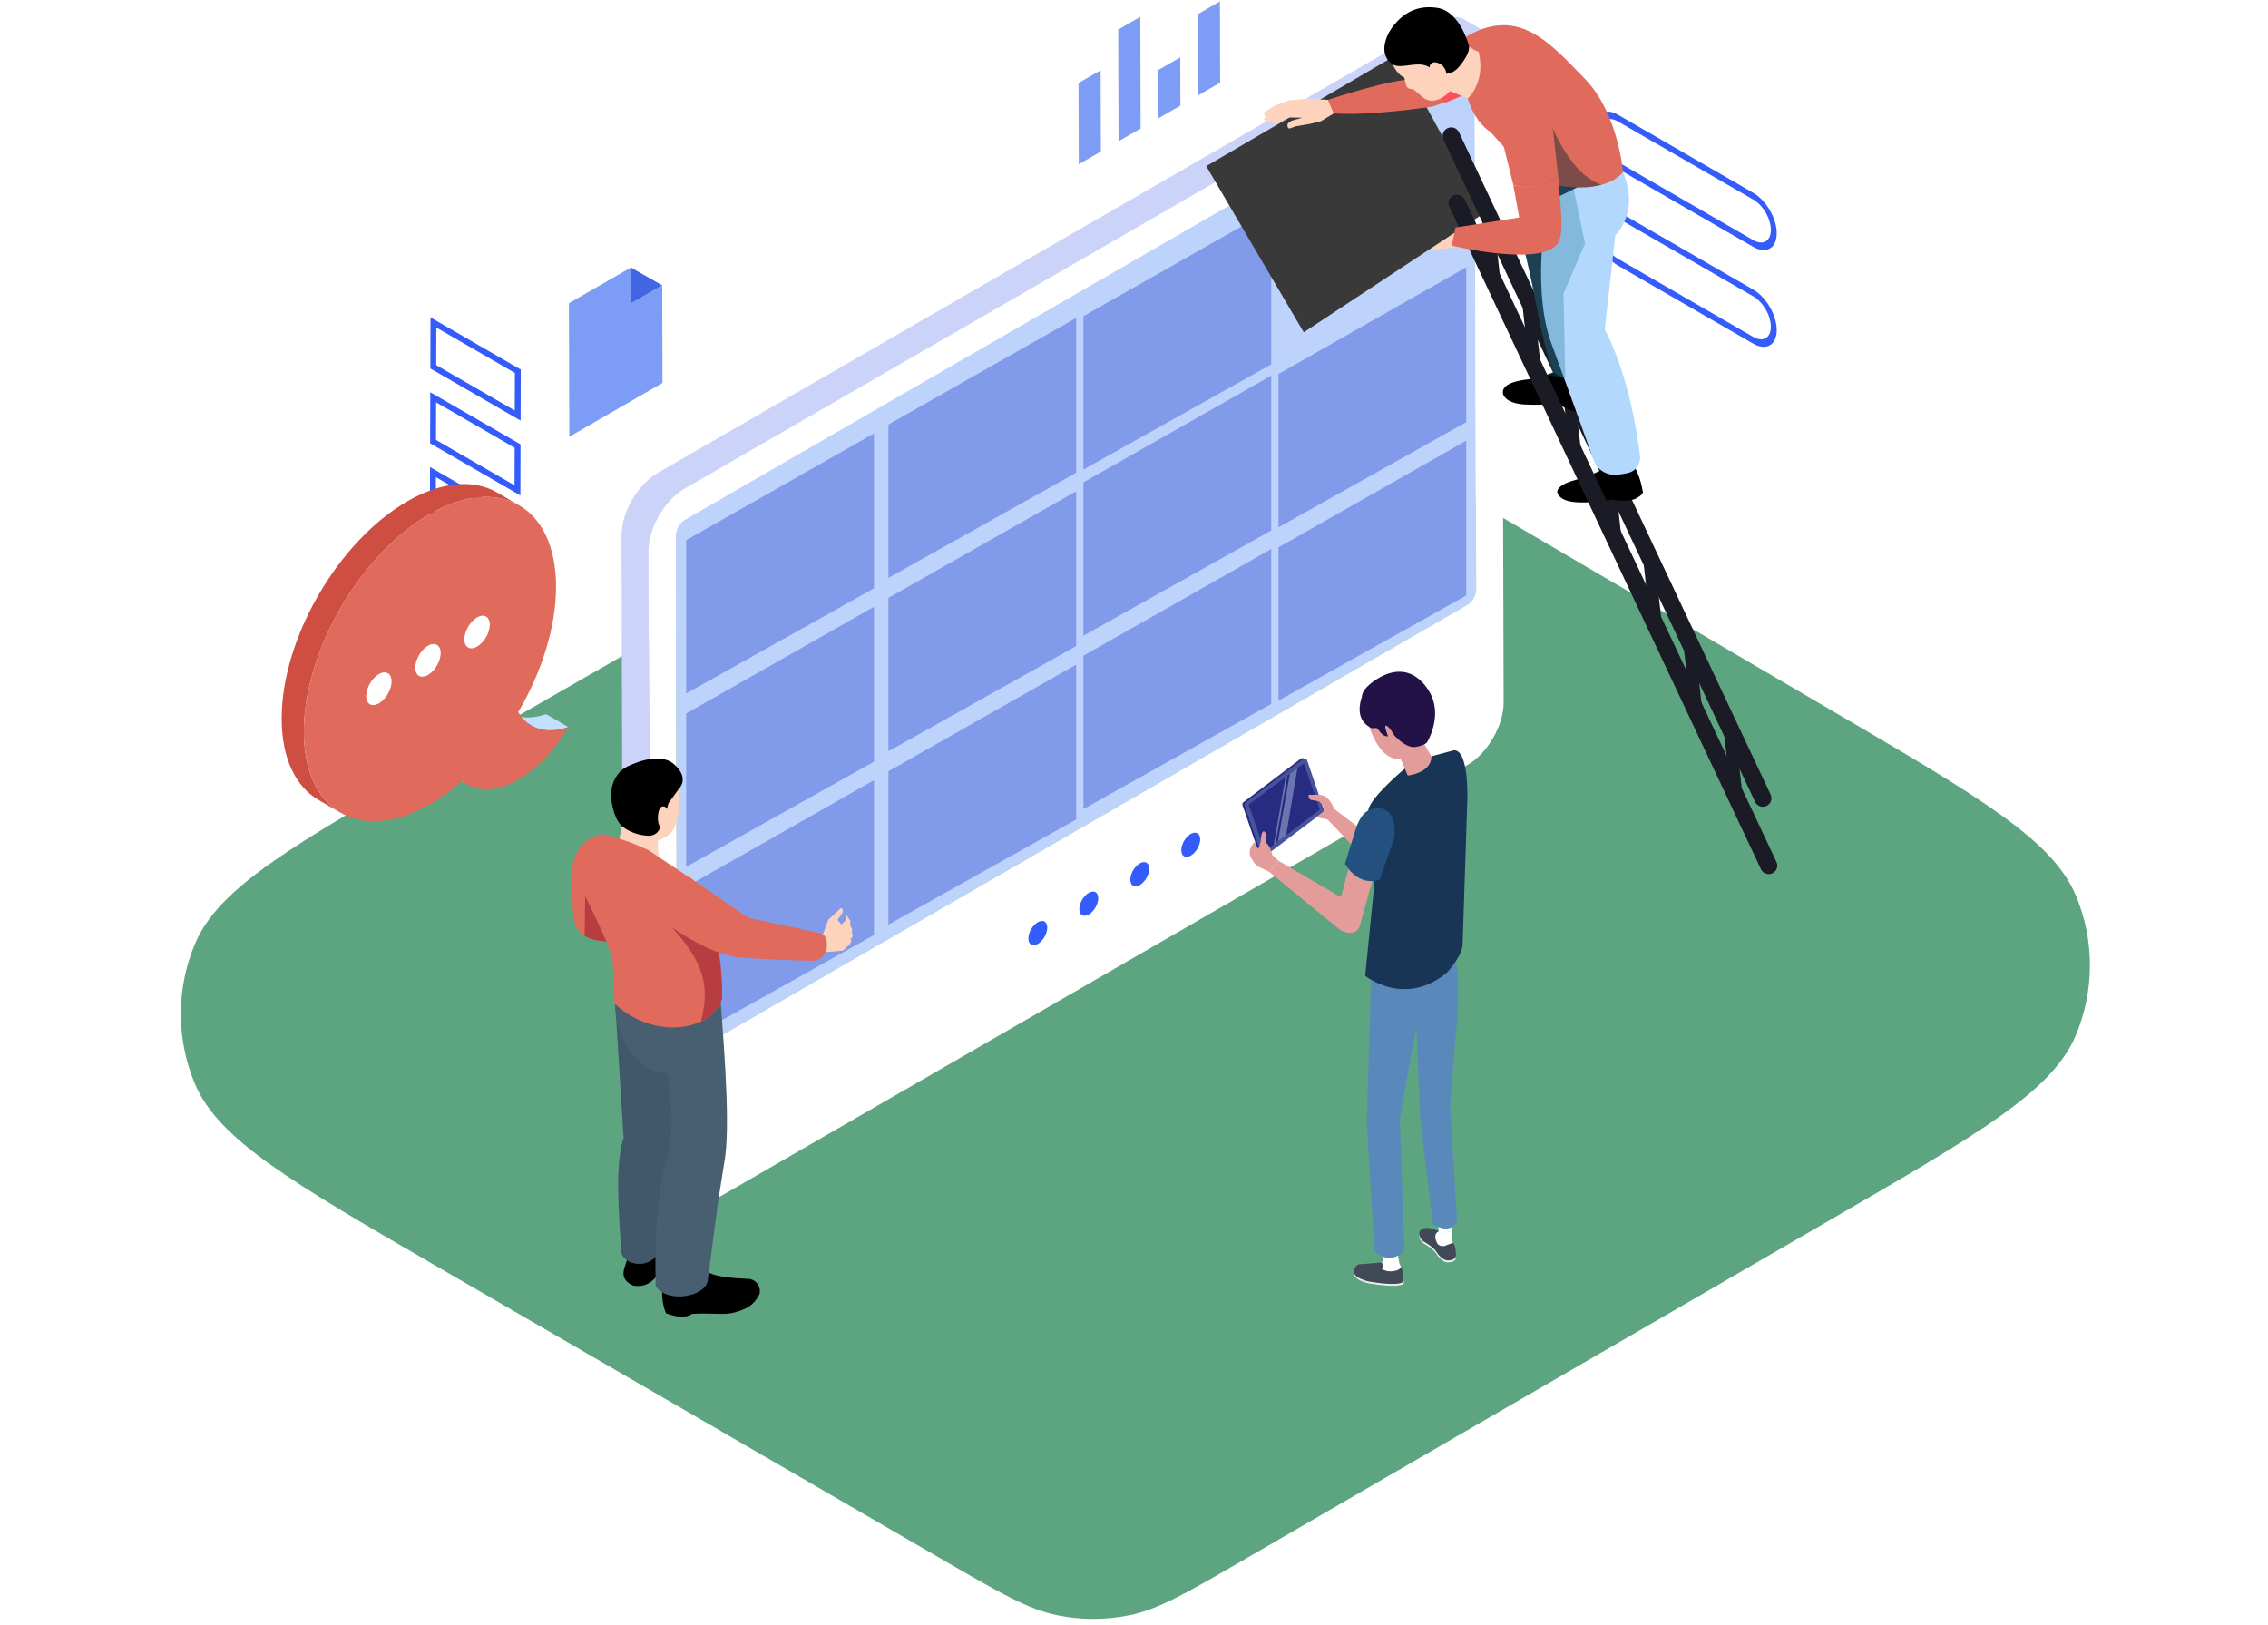 <svg width="314" height="225" viewBox="0 0 314 225" fill="none" xmlns="http://www.w3.org/2000/svg">
<g filter="url(#filter0_d_2_1158)">
<path d="M60.903 100.302L143.876 52.689C151.45 48.343 155.236 46.17 159.267 45.373C162.543 44.726 165.915 44.741 169.185 45.419C173.209 46.252 176.976 48.459 184.509 52.873L254.036 93.614C274.155 105.402 284.214 111.297 287.431 119.033C290.001 125.215 289.984 132.169 287.384 138.339C284.131 146.06 274.043 151.906 253.868 163.598L253.868 163.598L171.675 211.23L171.675 211.23C164.123 215.606 160.348 217.794 156.322 218.608C153.05 219.27 149.679 219.269 146.407 218.607C142.381 217.792 138.606 215.604 131.055 211.226L60.748 170.467C40.394 158.667 30.217 152.767 26.971 145.001C24.378 138.797 24.393 131.81 27.014 125.618C30.294 117.866 40.497 112.012 60.903 100.302L60.903 100.302Z" fill="#5DA481"/>
</g>
<path d="M94.782 71.961C94.095 72.358 93.534 73.328 93.537 74.119L93.74 145.452C93.74 146.246 94.305 146.567 94.993 146.17L203.126 83.737C203.814 83.339 204.375 82.369 204.371 81.575L204.169 10.242C204.169 9.451 203.604 9.13 202.912 9.528L94.782 71.961Z" fill="#BED3FC"/>
<path d="M202.901 5.211C205.666 3.615 207.912 4.898 207.923 8.072L208.176 97.239C208.183 100.417 205.949 104.287 203.187 105.883L95.057 168.316C92.292 169.913 90.042 168.633 90.035 165.455L89.783 76.288C89.775 73.11 92.01 69.241 94.775 67.644L202.901 5.211ZM93.74 145.452C93.74 146.246 94.305 146.567 94.993 146.17L203.126 83.737C203.814 83.34 204.375 82.369 204.371 81.575L204.169 10.242C204.169 9.451 203.604 9.13 202.912 9.528L94.782 71.961C94.095 72.358 93.534 73.328 93.537 74.119L93.74 145.452Z" fill="white"/>
<path d="M91.043 65.475L199.173 3.042C200.563 2.24 201.824 2.163 202.733 2.694C203.978 3.416 205.219 4.138 206.464 4.864C205.555 4.337 204.295 4.409 202.901 5.211L94.771 67.644C92.006 69.241 89.771 73.11 89.779 76.288L90.031 165.455C90.035 167.033 90.593 168.144 91.49 168.668C90.249 167.946 89.004 167.224 87.758 166.498C86.861 165.975 86.303 164.867 86.299 163.289L86.047 74.123C86.04 70.945 88.274 67.075 91.039 65.479L91.043 65.475Z" fill="#CBD3F9"/>
<path d="M143.68 127.667C142.958 128.084 142.377 129.092 142.377 129.921C142.377 130.754 142.969 131.082 143.687 130.67C144.409 130.253 144.993 129.245 144.993 128.412C144.993 127.579 144.405 127.251 143.68 127.667" fill="#345CFA"/>
<path d="M150.734 123.595C150.016 124.012 149.432 125.016 149.432 125.849C149.432 126.682 150.02 127.01 150.742 126.598C151.464 126.178 152.048 125.173 152.048 124.34C152.048 123.508 151.46 123.179 150.734 123.595" fill="#345CFA"/>
<path d="M157.796 119.516C157.071 119.936 156.49 120.941 156.49 121.773C156.49 122.602 157.078 122.934 157.804 122.518C158.526 122.102 159.107 121.093 159.107 120.265C159.107 119.432 158.514 119.103 157.796 119.516" fill="#345CFA"/>
<path d="M164.855 115.44C164.133 115.857 163.549 116.865 163.549 117.698C163.549 118.527 164.137 118.859 164.862 118.443C165.584 118.026 166.169 117.018 166.165 116.189C166.165 115.36 165.577 115.028 164.855 115.444" fill="#345CFA"/>
<path d="M60.395 50.544L60.411 45.341L71.285 51.621L71.27 56.823L60.395 50.544ZM72.099 51.155L59.601 43.935L59.582 51.01L72.079 58.225L72.099 51.151" fill="#345CFA"/>
<path d="M60.365 60.903L60.38 55.7L71.254 61.98L71.239 67.182L60.365 60.903M72.068 61.51L59.571 54.295L59.551 61.369L72.049 68.584L72.068 61.51" fill="#345CFA"/>
<path d="M60.338 71.262L60.353 66.059L71.228 72.339L71.212 77.541L60.338 71.262M72.041 71.873L59.54 64.654L59.521 71.728L72.018 78.943L72.037 71.869" fill="#345CFA"/>
<path d="M223.992 35.819C222.648 35.043 221.555 33.156 221.563 31.609C221.571 30.062 222.663 29.436 224.011 30.215L242.746 41.033C244.09 41.808 245.183 43.699 245.175 45.242C245.167 46.785 244.071 47.408 242.727 46.632L223.992 35.815M242.746 40.097L224.011 29.279C222.22 28.244 220.757 29.077 220.749 31.14C220.742 33.202 222.197 35.715 223.988 36.751L242.723 47.568C244.514 48.603 245.977 47.77 245.985 45.708C245.992 43.645 244.537 41.132 242.746 40.097Z" fill="#345CFA"/>
<path d="M223.992 22.415C222.648 21.64 221.555 19.749 221.563 18.206C221.571 16.663 222.663 16.036 224.011 16.816L242.746 27.633C244.09 28.408 245.183 30.295 245.175 31.842C245.167 33.389 244.071 34.012 242.727 33.236L223.992 22.419M242.746 26.701L224.011 15.884C222.22 14.848 220.757 15.681 220.749 17.744C220.742 19.806 222.197 22.32 223.988 23.355L242.723 34.172C244.514 35.207 245.977 34.375 245.985 32.312C245.992 30.25 244.537 27.736 242.746 26.701Z" fill="#345CFA"/>
<path d="M87.342 37.026L78.767 41.976L78.817 60.463L91.719 53.011L91.681 39.501L87.353 41.999L87.342 37.026Z" fill="#7D9CF5"/>
<path d="M87.342 37.026L87.353 41.999L91.681 39.501L87.342 37.026Z" fill="#4265E3"/>
<path d="M165.836 1.957L168.896 0.192L168.926 11.438L165.867 13.202L165.836 1.957Z" fill="#7D9CF5"/>
<path d="M160.348 9.703L163.403 7.939L163.423 14.616L160.367 16.38L160.348 9.703Z" fill="#7D9CF5"/>
<path d="M154.817 4.096L157.873 2.331L157.919 17.793L154.859 19.558L154.817 4.096Z" fill="#7D9CF5"/>
<path d="M149.321 11.491L152.38 9.726L152.415 20.971L149.355 22.736L149.321 11.491Z" fill="#7D9CF5"/>
<path d="M95 74.769L121 60V81.438L95 96V74.769Z" fill="#819BEA"/>
<path d="M95 98.769L121 84V105.438L95 120V98.769Z" fill="#819BEA"/>
<path d="M123 82.769L149 68V89.438L123 104V82.769Z" fill="#819BEA"/>
<path d="M150 66.769L176 52V73.438L150 88V66.769Z" fill="#819BEA"/>
<path d="M177 51.769L203 37V58.438L177 73V51.769Z" fill="#819BEA"/>
<path d="M123 106.769L149 92V113.438L123 128V106.769Z" fill="#819BEA"/>
<path d="M150 90.769L176 76V97.438L150 112V90.769Z" fill="#819BEA"/>
<path d="M177 75.769L203 61V82.438L177 97V75.769Z" fill="#819BEA"/>
<path d="M123 58.769L149 44V65.438L123 80V58.769Z" fill="#819BEA"/>
<path d="M150 43.769L176 29V50.438L150 65V43.769Z" fill="#819BEA"/>
<path d="M95 122.769L121 108V129.438L95 144V122.769Z" fill="#819BEA"/>
<path d="M203.84 33.03L202.586 33.853L200.395 34.404L197.213 34.68L195.749 34.075L195.44 33.299L194.98 32.939L194.819 32.537L195.007 30.799C195.03 30.62 195.139 30.466 195.309 30.398L195.471 30.333L195.492 30.062C195.499 29.932 195.594 29.826 195.721 29.801L195.815 29.78C195.862 29.77 195.918 29.782 195.955 29.809C195.995 29.845 196.02 29.886 196.022 29.935L196.035 30.16L196.182 30.228C196.414 30.339 196.534 30.597 196.477 30.84L196.375 31.314L196.816 31.732L199.005 31.326L201.5 31.432L204.5 31.432L203.823 33.029L203.84 33.03Z" fill="#FDD3BD"/>
<path d="M167 23L193.5 7.5L205.5 29.5L180.5 46L167 23Z" fill="#393939"/>
<g clip-path="url(#clip0_2_1158)">
<path d="M201.002 170.377C201.002 170.377 200.933 171.334 201.156 172.069L200.477 173.026L199.036 172.483L198.485 171.829L198.739 171.026L201.002 170.377V170.377Z" fill="white"/>
<path d="M198.204 170.643C198.204 170.643 197.785 169.919 196.815 170.43C196.815 170.43 196.068 170.957 196.831 171.893C196.926 172.01 197.043 172.106 197.175 172.18C197.578 172.409 198.58 173.021 198.956 173.691C198.999 173.765 199.041 173.84 199.099 173.904C199.327 174.175 199.958 174.845 200.562 174.755C200.562 174.755 201.585 174.749 201.585 174.047C201.585 174.047 201.601 172.733 201.161 172.34C201.161 172.34 200.721 172.457 200.038 172.749C200.038 172.749 199.386 172.909 199.041 172.478L198.214 170.637L198.204 170.643Z" fill="#ECECEC"/>
<path d="M199.205 170.451C199.205 170.451 197.785 169.643 196.815 170.154C196.815 170.154 196.068 170.68 196.831 171.616C196.926 171.733 197.043 171.829 197.175 171.904C197.578 172.132 198.58 172.744 198.956 173.414C198.999 173.489 199.041 173.563 199.099 173.627C199.327 173.898 199.958 174.569 200.562 174.478C200.562 174.478 201.585 174.473 201.585 173.771C201.585 173.771 201.601 172.457 201.161 172.063C201.161 172.063 200.721 172.18 200.038 172.473C200.038 172.473 199.386 172.632 199.041 172.202C199.041 172.202 198.628 171.584 198.744 171.021L199.211 170.446L199.205 170.451Z" fill="#414957"/>
<path d="M201.002 170.377L200.97 169.052C200.387 169.265 199.751 169.308 199.073 169.238C199.073 169.238 199.168 170.02 199.2 170.451C199.2 170.451 198.707 170.664 198.718 171.148L200.997 170.377H201.002Z" fill="white"/>
<path d="M194.038 175.771L194.011 175.505L193.969 175.404L193.757 174.904C193.63 174.59 193.566 173.686 193.566 173.686L193.545 172.207C193.545 172.207 191.971 172.776 191.266 172.377L191.425 174.154C191.494 174.494 191.393 174.675 191.292 174.76C191.208 174.835 191.123 174.845 191.123 174.845L190.974 175.117L190.609 175.797L190.821 176L191.409 176.569L192.861 176.877L194.101 176.383L194.038 175.766V175.771Z" fill="white"/>
<path d="M189.845 135.066L189.649 141.583L189.231 155.349L190.291 173.154C190.291 173.154 192.225 175.361 194.425 173.154L193.81 154.817L196.089 142.029L196.624 154.727L198.384 169.446C198.384 169.446 200.758 171.122 201.723 169.004L200.758 153.051L201.723 141.146C201.723 141.146 202.338 133.736 201.018 131.353L189.856 135.061L189.845 135.066Z" fill="#5988BA"/>
<path d="M194.494 106.394C194.494 106.394 189.665 110.432 189.448 112.129L190.211 123.034L189.008 135.093C189.008 135.093 194.525 139.535 200.366 134.598C200.366 134.598 202.55 132.188 202.497 130.71L203.154 110.544C203.154 110.544 203.371 103.804 201.299 103.857L197.425 104.9L194.499 106.4L194.494 106.394Z" fill="#183555"/>
<path d="M189.337 99.793C189.337 99.793 190.646 105.384 193.921 105.054L194.902 107.357C194.902 107.357 198.177 107.027 198.177 104.724L196.868 102.421L195.23 96.5H190.969L189.331 97.484L189.003 98.798L189.331 99.782L189.337 99.793Z" fill="#E49C9A"/>
<path d="M188.542 96.505C188.542 96.505 187.614 98.862 189.008 100.176C190.402 101.49 190.291 100.203 190.921 101.133C191.552 102.064 192.177 101.926 192.177 101.926C192.177 101.926 191.494 100.282 191.934 100.447C192.368 100.612 193.025 101.788 193.025 101.788C193.025 101.788 194.637 103.623 195.972 103.405C197.308 103.187 197.584 102.745 197.584 102.745C197.584 102.745 199.603 99.458 198.182 96.303C198.182 96.303 195.972 91.069 191.059 93.755C191.059 93.755 188.547 95.069 188.547 96.495L188.542 96.505Z" fill="#231248"/>
<path d="M186.877 119.565L185.648 124.209L177.009 119.156L175.699 120.677L185.489 128.694C185.489 128.694 187.291 129.885 188.192 128.406L190.238 121.049L186.877 119.571V119.565Z" fill="#E49C9A"/>
<path d="M187.503 176.271V176.319C187.497 176.542 187.593 176.728 187.757 176.883C188.361 177.462 189.58 177.67 189.58 177.67C194.616 178.494 194.377 177.51 194.377 177.51C194.377 177.282 194.361 177.074 194.335 176.877C194.245 176.212 194.033 175.766 194.033 175.766C193.974 176.542 192.999 176.675 192.999 176.675C192.177 176.819 191.478 176.234 191.229 175.984C191.16 175.92 191.128 175.877 191.128 175.877L191.144 175.106L190.969 175.117L188.531 175.25C187.582 175.207 187.503 176.058 187.503 176.271V176.271Z" fill="#ECECEC"/>
<path d="M187.476 176.058C187.476 176.132 187.482 176.207 187.503 176.276C187.561 176.468 187.709 176.627 187.9 176.76C188.568 177.228 189.554 177.409 189.554 177.409C194.589 178.234 194.351 177.25 194.351 177.25C194.351 177.122 194.351 177 194.335 176.877C194.271 176.031 193.99 175.329 193.99 175.329C193.985 175.356 193.974 175.382 193.964 175.409C193.762 175.893 192.914 175.957 192.914 175.957C192.707 175.989 192.517 175.999 192.347 175.989C191.674 175.946 191.303 175.627 191.303 175.627C191.605 175.377 191.515 175.031 191.287 174.765L188.51 174.994C187.429 174.946 187.476 176.058 187.476 176.058V176.058Z" fill="#414957"/>
<path d="M182.849 112.384L182.727 112.474L174.91 118.379C174.719 118.528 174.438 118.448 174.348 118.219L172.021 111.458C171.968 111.309 172.021 111.139 172.148 111.049L180.109 105.017C180.305 104.868 180.591 104.958 180.676 105.192L182.945 111.879L182.977 111.969C183.03 112.118 182.977 112.288 182.849 112.379V112.384Z" fill="#252C82"/>
<path d="M183.019 111.304C182.86 111.113 182.643 110.937 182.643 110.937C182.643 110.937 181.991 110.815 181.535 110.73C181.084 110.645 181.19 110.028 181.19 110.028H182.59L183.024 111.304H183.019Z" fill="#51569B"/>
<path d="M183.146 112.453L183.024 112.544L182.261 113.124L175.207 118.454C175.016 118.603 174.735 118.523 174.645 118.294L172.318 111.528C172.265 111.379 172.318 111.214 172.445 111.118L180.406 105.086C180.602 104.937 180.888 105.027 180.973 105.261L182.59 110.028H181.19C181.19 110.028 181.09 110.645 181.535 110.73C181.991 110.815 182.643 110.937 182.643 110.937C182.643 110.937 182.86 111.113 183.019 111.304L183.167 111.735L183.242 111.953L183.273 112.044C183.326 112.193 183.273 112.363 183.146 112.453V112.453Z" fill="#49529D"/>
<path d="M180.523 105.676L172.864 111.379L175.127 117.863L182.722 112.065L180.523 105.676Z" fill="#252C82"/>
<path d="M177.009 119.156L176.15 118.374C176.15 118.374 176.012 117.358 175.275 116.618C175.275 116.618 175.387 115.086 174.973 115.086C174.56 115.086 174.565 116.4 174.565 116.4L174.332 117.241C174.274 117.459 174.083 117.491 174.019 117.278L173.754 116.512C173.754 116.512 173.034 117.113 173.007 117.991C172.981 118.869 174.072 119.911 174.072 119.911L175.694 120.677L177.003 119.156H177.009Z" fill="#E49C9A"/>
<path d="M188.028 114.491L187.455 117.305C187.455 117.305 183.83 113.4 183.708 113.4C183.634 113.416 182.738 113.225 182.261 113.124L183.024 112.544L183.146 112.453C183.273 112.358 183.321 112.193 183.273 112.044L183.242 111.953L183.167 111.74C183.247 111.629 183.151 111.459 183.019 111.304C182.86 111.113 182.643 110.937 182.643 110.937C182.643 110.937 181.991 110.815 181.535 110.73C181.084 110.645 181.19 110.028 181.19 110.028H182.643C184.095 110.028 184.688 111.948 184.688 111.948L188.028 114.491V114.491Z" fill="#E49C9A"/>
<path d="M191.409 111.964L191.075 111.916C190.216 111.788 189.326 112.081 188.754 112.741C188.346 113.209 187.943 113.916 187.635 114.98L186.215 119.555C186.215 119.555 187.55 122.188 190.148 121.964C190.529 121.954 190.996 121.8 190.996 121.8L192.988 116.156C192.988 116.156 193.699 112.618 191.404 111.964H191.409Z" fill="#24507F"/>
<path d="M178.577 107.123L176.929 116.486L178.063 115.624L179.627 106.341L178.577 107.123Z" fill="#6D75B1"/>
<path d="M178.238 107.373L176.611 116.736L176.351 116.932L177.979 107.57L178.238 107.373Z" fill="#6D75B1"/>
</g>
<path d="M111.344 129.606L113.961 129.271L114.681 127.315L116.252 125.854C116.557 125.475 116.87 126.014 116.557 126.486L115.954 127.322L116.506 127.999L117.146 127.315V126.632L117.721 127.432V128.144L117.961 128.559V129.184L118.077 129.598L117.764 129.998L117.881 130.311L117.612 130.74L116.703 131.598L114.441 131.787L112.136 132.013L111.351 129.598L111.344 129.606Z" fill="#FDD3BD"/>
<path d="M79 122.567L79.415 127.032C79.596 128.282 80.178 129.06 80.942 129.547C82.243 130.376 84.083 130.355 85.413 130.398C85.799 130.405 86.141 130.427 86.417 130.464L86.824 125.381L83.181 115.521C80.316 116.117 79.036 118.531 79 122.567Z" fill="#E06A5B"/>
<g style="mix-blend-mode:multiply">
<path d="M80.941 129.547C82.243 130.376 84.083 130.355 85.413 130.398V127.526L81.036 122.8L80.941 129.555V129.547Z" fill="#B83D41"/>
</g>
<path d="M92.125 169.039C94.248 169.482 94.59 171.133 93.783 172.565L91.391 175.947C90.496 177.503 89.289 178.237 87.711 177.975C86.293 177.394 86.104 176.456 86.497 175.358L87.086 173.554L88.002 168.668L92.118 169.039H92.125Z" fill="black"/>
<path d="M86.017 173.395C86.679 175.641 91.027 175.561 91.311 172.558L92.496 163.956L92.743 160.451L95.143 152.176L95.666 148.104L93.972 137.648L85.072 137.241C85.072 137.241 86.315 156.837 86.322 157.557C85.079 161.491 85.733 168.261 86.017 173.402V173.395Z" fill="#475F70"/>
<g style="mix-blend-mode:multiply" opacity="0.3">
<path d="M86.017 173.395C86.679 175.641 91.027 175.561 91.311 172.558L92.496 163.956L92.743 160.451L95.143 152.176L95.666 148.104L93.972 137.648L85.072 137.241C85.072 137.241 86.315 156.837 86.322 157.557C85.079 161.491 85.733 168.261 86.017 173.402V173.395Z" fill="#30485C"/>
</g>
<path d="M92.169 176.841C91.311 178.288 91.703 180.709 92.212 181.8C93.71 182.36 94.968 182.476 95.841 181.88C98.669 181.713 100.255 182.091 101.716 181.676C103.265 181.233 104.319 180.767 105.112 179.219C105.417 178.528 104.996 177.234 103.738 177.044C101.382 176.95 99.273 176.754 98.124 176.179L96.117 172.507L92.467 175.379L92.176 176.841H92.169Z" fill="black"/>
<path d="M92.961 154.248C93.085 156.146 92.743 157.812 92.663 159.28C90.722 165.258 90.649 172.398 90.78 178.026C92.307 180.448 97.586 179.568 97.978 177.306L98.975 169.729C98.975 169.729 98.975 169.679 98.989 169.591L99.026 169.344L99.367 166.661L100.407 160.095C101.149 154.474 99.978 141.851 99.665 137.233L90.889 136.201C90.889 136.244 90.889 136.281 90.889 136.324C90.722 137.531 85.268 137.968 85.21 139.204C85.079 142.061 87.151 148.119 92.321 148.628C92.365 148.635 92.409 148.635 92.452 148.642C92.67 150.54 92.852 152.576 92.969 154.256L92.961 154.248Z" fill="#475F70"/>
<path d="M91.209 119.804L90.932 113.179L86.708 111.245L85.646 116.648L91.209 119.804Z" fill="#FDD3BD"/>
<path d="M84.708 132.398C84.999 133.896 85.064 138.899 85.064 138.899C88.184 141.945 93.143 143.189 97.033 141.429C98.335 140.84 99.389 139.822 99.978 138.266C100.022 133.976 99.346 129.373 98.153 125.948C97.549 124.21 96.815 122.77 95.972 121.825L89.704 117.644C88.424 117.15 88.024 116.728 83.872 115.528C80.811 115.281 79.465 119.447 80.854 123.672C80.854 123.672 84.41 130.9 84.701 132.398H84.708Z" fill="#E06A5B"/>
<path d="M90.722 116.51L91.878 116.008C92.685 115.659 93.288 114.976 93.536 114.132C93.979 112.62 94.466 110.147 93.652 108.358C92.394 105.595 90.685 104.977 87.966 105.959C85.246 106.941 84.228 108.991 85.057 112.001C85.893 115.005 86.657 114.59 86.657 114.59L90.722 116.503V116.51Z" fill="#FDD3BD"/>
<path d="M93.943 109.26L92.554 111.18L92.103 112.772L91.645 113.441L91.434 114.415C91.267 115.186 90.576 115.724 89.784 115.695C88.824 115.659 87.5 115.404 86.199 114.452C86.199 114.452 85.115 113.746 84.679 110.998C84.243 108.249 85.813 106.671 86.555 106.264C87.29 105.857 91.209 103.959 93.296 105.77C95.608 107.777 93.936 109.26 93.936 109.26H93.943Z" fill="black"/>
<path d="M91.761 111.638C91.616 111.645 91.485 111.732 91.398 111.849C91.311 111.965 91.26 112.103 91.216 112.241C91.063 112.779 91.042 113.346 91.151 113.892C91.18 114.03 91.223 114.175 91.303 114.292C91.383 114.408 91.522 114.503 91.667 114.495C91.805 114.495 91.936 114.408 92.016 114.292C92.096 114.175 92.147 114.044 92.183 113.906C92.314 113.448 92.772 111.572 91.761 111.623V111.638Z" fill="#FDD3BD"/>
<g style="mix-blend-mode:multiply">
<path d="M91.74 127.075C97.353 132.667 98.415 136.201 97.033 141.429C98.335 140.84 99.389 139.822 99.978 138.266C100.022 133.975 99.346 129.373 98.153 125.948L91.732 127.075H91.74Z" fill="#B83D41"/>
</g>
<path d="M103.658 127.075L113.634 129.191C115.081 129.634 114.703 133.052 112.514 133.001C106.21 132.885 102.785 132.572 102.785 132.572C99.862 132.376 96.495 130.842 91.594 127.438C89.434 123.875 93.492 119.433 95.979 121.832L103.665 127.075H103.658Z" fill="#E06A5B"/>
<path d="M70.499 98.648C71.523 99.244 72.547 99.836 73.57 100.432C74.961 101.242 76.744 101.322 78.689 100.646L75.618 98.862C73.674 99.534 71.89 99.454 70.499 98.648Z" fill="#C2DFFD"/>
<path d="M61.623 106.822C62.647 107.418 63.67 108.01 64.694 108.606C64.446 108.461 64.213 108.297 63.991 108.106L60.92 106.322C61.142 106.513 61.375 106.677 61.623 106.822Z" fill="#95C6FC"/>
<path d="M56.398 69.393C61.249 66.593 65.645 66.334 68.819 68.178C69.843 68.774 70.866 69.367 71.89 69.962C68.716 68.117 64.32 68.377 59.469 71.181C49.828 76.746 42.04 90.241 42.071 101.318C42.086 106.822 44.03 110.696 47.162 112.514L44.092 110.73C40.959 108.908 39.015 105.035 39 99.534C38.969 88.457 46.758 74.962 56.398 69.393V69.393Z" fill="#CE4F41"/>
<path d="M59.469 71.177C49.828 76.742 42.04 90.237 42.071 101.314C42.102 112.391 49.943 116.861 59.583 111.295C61.107 110.417 62.582 109.34 63.991 108.106C65.859 109.706 68.712 109.679 71.748 107.926C72.539 107.472 73.341 106.899 74.139 106.207C75.923 104.668 77.47 102.735 78.689 100.646C75.728 101.67 73.139 100.948 71.748 98.572C74.995 93.049 77 86.792 76.985 81.158C76.954 70.081 69.113 65.608 59.473 71.177H59.469Z" fill="#E06A5B"/>
<path d="M59.247 89.397C58.277 89.958 57.494 91.314 57.498 92.43C57.498 93.545 58.288 93.996 59.259 93.434C60.229 92.873 61.012 91.517 61.012 90.401C61.012 89.286 60.217 88.835 59.247 89.397M66.046 85.474C65.076 86.035 64.293 87.391 64.293 88.507C64.293 89.622 65.083 90.073 66.057 89.511C67.028 88.95 67.811 87.594 67.811 86.479C67.811 85.363 67.016 84.912 66.046 85.474ZM52.452 93.323C51.482 93.885 50.699 95.241 50.699 96.356C50.699 97.472 51.494 97.922 52.464 97.361C53.434 96.799 54.217 95.443 54.213 94.328C54.213 93.213 53.422 92.762 52.452 93.323Z" fill="white"/>
<path d="M244.069 111.684C243.625 111.684 243.188 111.432 242.989 110.998L199.846 19.313C199.568 18.722 199.822 18.02 200.418 17.744C201.013 17.468 201.72 17.721 201.998 18.312L245.142 109.997C245.42 110.588 245.166 111.29 244.57 111.566C244.403 111.644 244.236 111.676 244.069 111.676V111.684Z" fill="#1B1B25"/>
<path d="M240.487 111.29C240.09 111.29 239.741 110.99 239.701 110.588L238.605 100.664C238.557 100.23 238.875 99.844 239.312 99.796C239.741 99.749 240.138 100.064 240.185 100.498L241.281 110.422C241.329 110.856 241.011 111.242 240.575 111.29C240.543 111.29 240.519 111.29 240.487 111.29Z" fill="#1B1B25"/>
<path d="M234.888 99.276C234.491 99.276 234.141 98.977 234.102 98.575L233.006 88.65C232.958 88.217 233.276 87.83 233.712 87.783C234.149 87.736 234.538 88.051 234.586 88.485L235.682 98.409C235.73 98.843 235.412 99.229 234.975 99.276C234.943 99.276 234.92 99.276 234.888 99.276Z" fill="#1B1B25"/>
<path d="M229.288 87.263C228.891 87.263 228.542 86.963 228.502 86.561L227.406 76.637C227.358 76.203 227.676 75.817 228.113 75.77C228.55 75.722 228.939 76.038 228.987 76.471L230.083 86.396C230.13 86.829 229.813 87.216 229.376 87.263C229.344 87.263 229.32 87.263 229.288 87.263Z" fill="#1B1B25"/>
<path d="M223.689 75.257C223.292 75.257 222.942 74.958 222.903 74.555L221.807 64.631C221.759 64.198 222.077 63.811 222.514 63.764C222.95 63.717 223.34 64.032 223.387 64.466L224.483 74.39C224.531 74.824 224.213 75.21 223.776 75.257C223.745 75.257 223.721 75.257 223.689 75.257Z" fill="#1B1B25"/>
<path d="M218.082 63.244C217.684 63.244 217.335 62.944 217.295 62.542L216.199 52.618C216.152 52.184 216.469 51.798 216.906 51.751C217.343 51.703 217.732 52.019 217.78 52.452L218.876 62.377C218.923 62.81 218.606 63.196 218.169 63.244C218.137 63.244 218.113 63.244 218.082 63.244Z" fill="#1B1B25"/>
<path d="M212.482 51.23C212.085 51.23 211.736 50.931 211.696 50.529L210.6 40.605C210.552 40.171 210.87 39.785 211.307 39.737C211.744 39.69 212.133 40.005 212.18 40.439L213.277 50.363C213.324 50.797 213.006 51.183 212.57 51.23C212.538 51.23 212.514 51.23 212.482 51.23V51.23Z" fill="#1B1B25"/>
<path d="M206.883 39.217C206.486 39.217 206.136 38.917 206.097 38.516L205 28.591C204.953 28.157 205.271 27.771 205.707 27.724C206.136 27.677 206.533 27.992 206.581 28.425L207.677 38.35C207.725 38.783 207.407 39.17 206.97 39.217C206.938 39.217 206.915 39.217 206.883 39.217Z" fill="#1B1B25"/>
<path d="M215.596 68.013C215.596 68.013 215.556 69.456 218.558 69.543C221.56 69.637 223.022 69.133 223.022 69.133C223.022 69.133 225.357 69.645 226.572 68.975C227.787 68.297 227.414 67.934 227.414 67.934C227.184 66.437 226.62 64.986 225.691 63.591L222.14 62.645L221.862 65.002L219.376 66.161C219.376 66.161 215.858 66.697 215.596 68.013V68.013Z" fill="black"/>
<path d="M218.487 50.569L219.083 56.985C218.892 56.993 218.725 57.001 218.566 56.993C216.851 56.954 216.62 56.118 215.421 55.984C214.111 55.834 214.317 56.118 211.219 56C208.114 55.882 207.391 54.179 208.654 53.328C209.917 52.484 212.665 52.429 212.665 52.429L214.087 51.901L215.072 51.538L215.683 49.725L216.668 50.017L218.479 50.553L218.487 50.569Z" fill="black"/>
<path d="M219.845 37.94L221.942 52.381C219.917 52.681 219.289 52.783 218.685 52.783C218.018 52.783 217.375 52.681 216.763 52.452C216.589 52.397 216.43 52.326 216.263 52.247C215.85 52.058 215.453 51.829 215.072 51.538C213.245 46.784 212.84 41.669 211.053 34.653C210.91 34.085 210.91 33.486 211.061 32.926L211.656 30.735L213.769 23.026L217.558 23.948L220.782 24.736L222.117 25.067L219.654 33.849L219.845 37.956V37.94Z" fill="#1F2E3B"/>
<path d="M214.317 27.952C214.317 27.952 212.006 38.752 214.547 46.879C214.547 46.879 218.868 58.672 220.623 63.662C221.092 64.994 222.403 65.837 223.824 65.719C224.364 65.672 224.944 65.593 225.484 65.451C226.533 65.175 227.192 64.15 227.065 63.078C226.66 59.799 225.397 51.79 222.18 45.594L223.634 32.611C225.556 30.349 226.382 27.464 224.348 22.939L214.325 27.945L214.317 27.952Z" fill="#B2D8FD"/>
<g style="mix-blend-mode:multiply" opacity="0.3">
<path d="M219.448 33.691L219.353 33.912L216.462 40.652L216.66 50.025L216.716 52.318C216.716 52.318 216.517 52.295 216.263 52.247C215.747 52.169 214.913 52.05 214.079 51.908L215.064 51.546C213.237 46.792 212.832 41.677 211.045 34.661C210.902 34.093 210.902 33.494 211.053 32.934L211.648 30.743L213.761 23.034L217.55 23.956L217.605 24.823L217.883 26.195L219.44 33.715L219.448 33.691Z" fill="#14708F"/>
</g>
<path d="M185.82 13.614L183.866 13.827L180.951 13.653L178.417 13.89L176.36 14.678L175.2 15.427C175.113 15.482 175.05 15.577 175.026 15.679C175.002 15.782 175.026 15.892 175.089 15.979L175.232 16.184L175.121 16.263C175.058 16.31 175.01 16.373 175.002 16.452C174.994 16.531 175.01 16.61 175.065 16.672C175.2 16.838 175.423 16.909 175.629 16.846L175.907 16.759L176.066 16.925C176.297 17.161 176.662 17.216 176.948 17.051L178.338 16.255L180.307 16.294L178.846 16.704L178.512 16.901C178.377 16.98 178.282 17.106 178.25 17.256C178.219 17.406 178.25 17.563 178.33 17.689C178.385 17.776 178.497 17.808 178.592 17.776L179.378 17.492L181.475 17.13L182.905 16.767L184.66 15.703L186.487 14.993L185.835 13.622L185.82 13.614Z" fill="#FDD3BD"/>
<path d="M198.273 9.444L196.065 10.934C192.586 10.871 183.858 13.827 183.858 13.827L184.636 15.695C189.679 16.073 198.257 14.765 198.257 14.765C198.829 14.599 199.488 14.363 200.195 14.087C198.861 13.094 198.233 11.296 198.265 9.444H198.273Z" fill="#E06A5B"/>
<path d="M201.585 7.063L198.154 9.381C198.122 11.304 198.774 13.164 200.155 14.197C201.76 13.574 203.65 12.723 205.612 11.816L201.593 7.063H201.585Z" fill="#FE4F5C"/>
<path d="M224.706 23.861C223.896 24.736 222.855 25.28 221.727 25.58C218.542 26.471 214.643 25.501 212.983 25.005C212.474 24.855 212.18 24.744 212.18 24.744L206.375 18.288C201.339 14.938 202.586 5.337 202.586 5.337C210.195 0.481 214.786 6.18 219.424 10.918C224.062 15.655 224.706 23.861 224.706 23.861V23.861Z" fill="#E06A5B"/>
<path d="M198.98 11.824C199.091 11.935 203.213 13.63 203.213 13.63C203.213 13.63 205.747 11.43 204.714 7.158C203.738 6.905 202.594 5.723 200.997 4.643L198.972 11.832L198.98 11.824Z" fill="#FDD3BD"/>
<path d="M202.904 6.07C202.904 6.07 201.974 1.356 197.217 1.356C197.217 1.356 191.887 2.302 192.181 7.016C192.181 7.016 192.729 9.972 194.421 10.736L194.659 11.777C194.715 12.037 194.921 12.234 195.184 12.281L195.708 12.384L196.963 13.448C197.447 13.858 198.106 14.039 198.726 13.89C199.314 13.748 200.044 13.401 200.743 12.613C202.284 10.886 202.904 6.078 202.904 6.078V6.07Z" fill="#FDD3BD"/>
<path d="M192.809 8.908C194.08 9.728 196.796 8.041 198.297 9.649C198.297 9.649 200.378 11.139 201.975 9.278C203.571 7.418 203.396 6.433 203.396 6.433C203.396 6.433 202.213 1.569 198.988 1.088C196.073 0.647 194.254 1.931 192.984 3.484C191.713 5.029 190.863 7.654 192.817 8.908H192.809Z" fill="black"/>
<path d="M198.488 8.64C198.694 8.6 198.909 8.64 199.107 8.711C199.631 8.908 200.052 9.365 200.195 9.901C200.267 10.161 200.259 10.476 200.068 10.673C199.933 10.815 199.719 10.87 199.52 10.847C199.322 10.823 199.139 10.736 198.964 10.634C198.607 10.413 198.146 10.051 197.987 9.649C197.82 9.223 198.011 8.726 198.48 8.632L198.488 8.64Z" fill="#FDD3BD"/>
<g style="mix-blend-mode:multiply" opacity="0.5">
<path d="M221.719 25.58C218.534 26.471 214.635 25.501 212.983 25.005L212.18 19.771L214.436 16.397C214.436 16.397 217.049 24.043 221.719 25.58Z" fill="#1C2D35"/>
</g>
<path d="M244.879 121.001C244.435 121.001 243.998 120.749 243.799 120.316L200.656 28.638C200.378 28.047 200.632 27.346 201.228 27.07C201.823 26.794 202.53 27.046 202.808 27.637L245.952 119.322C246.23 119.914 245.975 120.615 245.38 120.891C245.213 120.97 245.046 121.001 244.879 121.001V121.001Z" fill="#1B1B25"/>
<path d="M215.723 24.311C214.134 25.659 211.505 26.329 209.512 25.58L210.33 30.105L201.5 31.5L201 34C201 34 212.911 36.9 215.508 33.88C216.739 32.611 215.961 28.378 215.731 24.311H215.723Z" fill="#E06A5B"/>
<path d="M215.723 24.311L214.976 17.776C214.102 11.178 206.104 13.07 207.907 19.131L209.512 25.58C211.608 26.368 214.055 25.729 215.723 24.311Z" fill="#E06A5B"/>
<defs>
<filter id="filter0_d_2_1158" x="25.037" y="44.899" width="264.309" height="179.205" filterUnits="userSpaceOnUse" color-interpolation-filters="sRGB">
<feFlood flood-opacity="0" result="BackgroundImageFix"/>
<feColorMatrix in="SourceAlpha" type="matrix" values="0 0 0 0 0 0 0 0 0 0 0 0 0 0 0 0 0 0 127 0" result="hardAlpha"/>
<feOffset dy="5"/>
<feComposite in2="hardAlpha" operator="out"/>
<feColorMatrix type="matrix" values="0 0 0 0 0.09 0 0 0 0 0.42 0 0 0 0 0.259 0 0 0 1 0"/>
<feBlend mode="normal" in2="BackgroundImageFix" result="effect1_dropShadow_2_1158"/>
<feBlend mode="normal" in="SourceGraphic" in2="effect1_dropShadow_2_1158" result="shape"/>
</filter>
<clipPath id="clip0_2_1158">
<rect width="37" height="90" fill="white" transform="translate(172 93)"/>
</clipPath>
</defs>
</svg>
